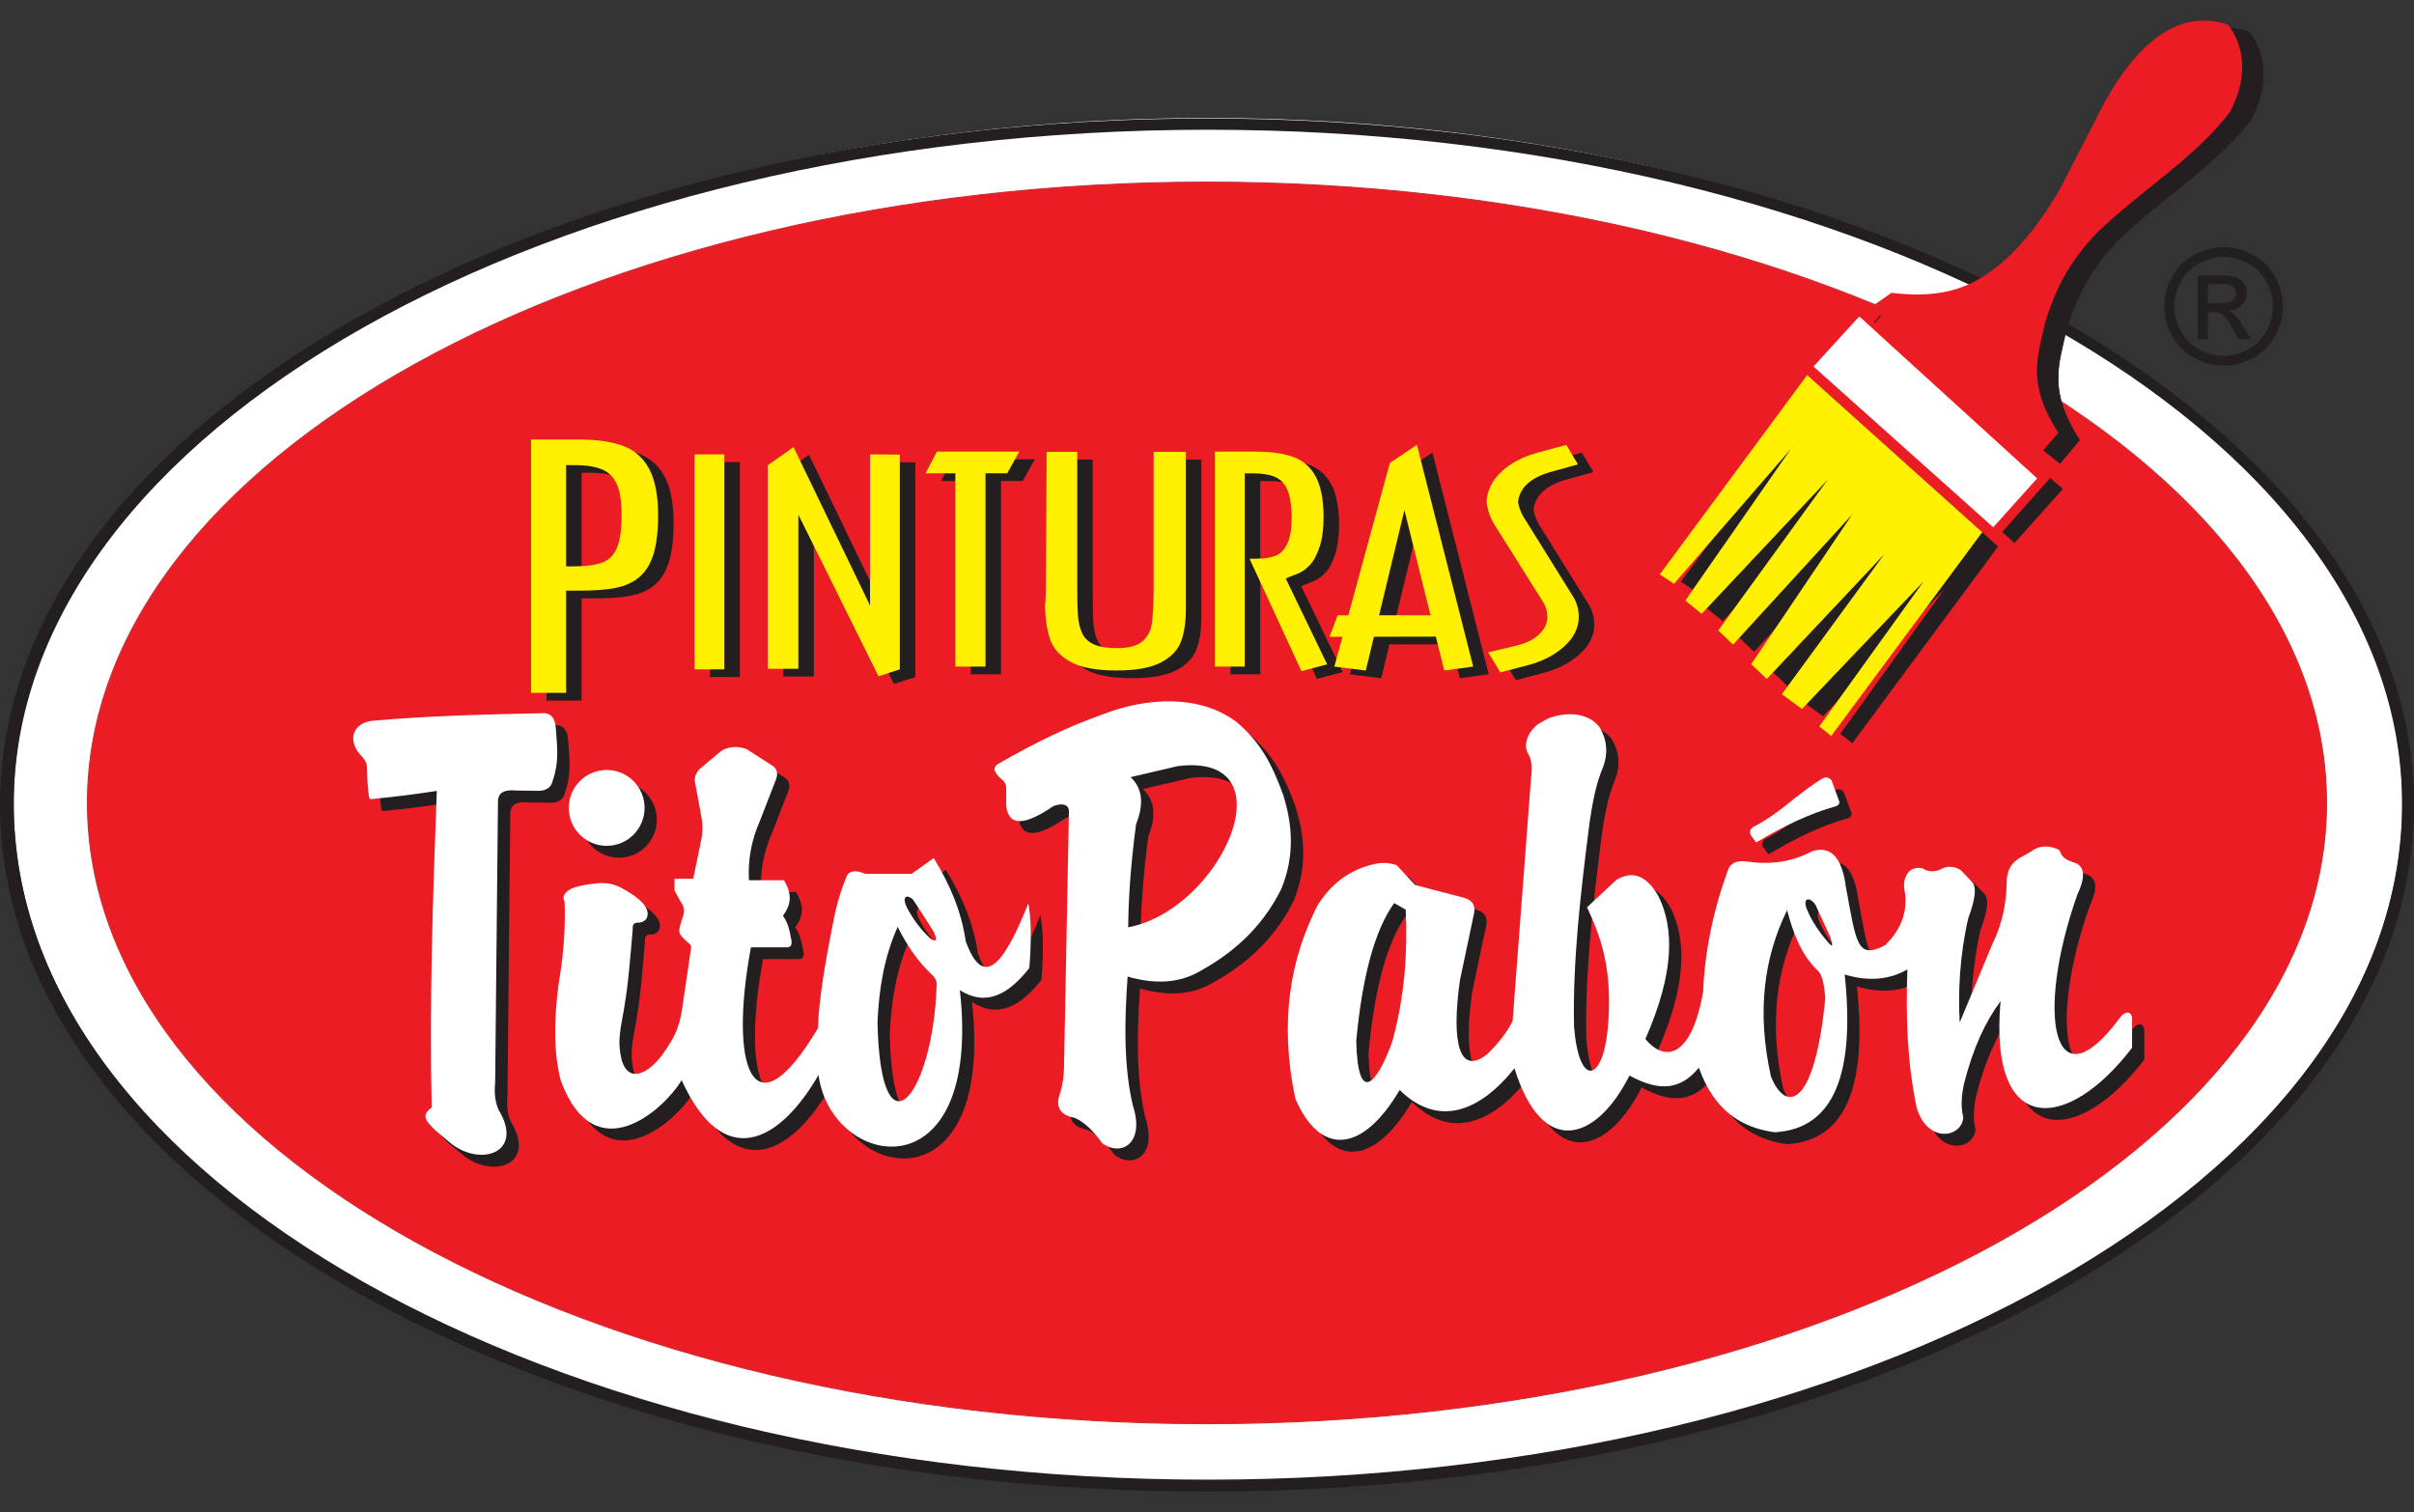 <?xml version="1.0" encoding="UTF-8"?> <svg xmlns="http://www.w3.org/2000/svg" xmlns:xlink="http://www.w3.org/1999/xlink" version="1.1" id="Layer_1" x="0px" y="0px" viewBox="0 0 600 375.9" style="enable-background:new 0 0 600 375.9;" xml:space="preserve"><rect x="0" y="0" width="600" height="375.9" fill="#333333" stroke="none"/> <style type="text/css"> .st0{fill-rule:evenodd;clip-rule:evenodd;fill:#FFFFFF;} .st1{fill:#231F20;} .st2{fill-rule:evenodd;clip-rule:evenodd;fill:#EC1C24;} .st3{fill:none;stroke:#CC2D31;stroke-width:0.267;stroke-miterlimit:22.926;} .st4{fill-rule:evenodd;clip-rule:evenodd;fill:#231F20;} .st5{fill:none;stroke:#231F20;stroke-width:0.216;stroke-miterlimit:22.926;} .st6{fill-rule:evenodd;clip-rule:evenodd;fill:#FFF100;} .st7{fill:none;stroke:#FFF100;stroke-width:0.216;stroke-miterlimit:22.926;} .st8{fill:none;stroke:#FFFFFF;stroke-width:0.216;stroke-miterlimit:22.926;} .st9{fill:#FFF100;} </style> <g> <path class="st0" d="M300.24,29.33c163.93,0,296.82,76.22,296.82,170.25c0,94.02-132.89,170.24-296.82,170.24 c-163.93,0-296.83-76.22-296.83-170.24C3.41,105.56,136.3,29.33,300.24,29.33z"></path> <path class="st1" d="M300,29.45c-165.69,0-300,76.41-300,170.66c0,94.25,134.32,170.66,300,170.66c165.68,0,300-76.41,300-170.66 C600,105.86,465.68,29.45,300,29.45z M300.24,367.8C136.3,367.8,3.41,292.69,3.41,200.03c0-92.66,132.89-167.78,296.83-167.78 c163.93,0,296.82,75.12,296.82,167.78C597.06,292.69,464.17,367.8,300.24,367.8z"></path> <path class="st2" d="M300,45.27c153.68,0,278.27,69.09,278.27,154.31c0,85.22-124.58,154.31-278.27,154.31 S21.73,284.8,21.73,199.58C21.73,114.36,146.32,45.27,300,45.27z"></path> <path class="st3" d="M300,45.27c153.68,0,278.26,69.09,278.26,154.31c0,85.22-124.58,154.31-278.26,154.31 c-153.69,0-278.27-69.09-278.27-154.31C21.73,114.36,146.32,45.27,300,45.27z"></path> <path class="st4" d="M500.7,134.83l11.89-13.29l-9.61-8.17l2.97-3.02l6.06,4.79l4.82-5.76c-7.89-12.36-5.19-18.54-3.24-27.49 c2.78-9.08,6.45-15.49,12.72-22.08c10.22-10.03,24.93-19.03,33.22-30.27c5.21-9.81,2.69-17.55-0.56-21.61 c-11.24-3.68-21.4,2.91-30.48,18.96l-9.57,18.64c-3.58,7.35-10.53,17.31-17.3,22.53c-5.66,4.43-12.37,8.24-26.27,6.54l-4.03,2.82 l2.17,2.18l-2.33,2.49l-3.85-3.51l-13.17,14.43L500.7,134.83z"></path> <path class="st5" d="M500.7,134.83l11.89-13.29l-9.61-8.17l2.97-3.02l6.06,4.79l4.82-5.76c-7.89-12.36-5.19-18.54-3.24-27.49 c2.78-9.08,6.45-15.49,12.72-22.08c10.22-10.03,24.93-19.03,33.22-30.27c5.21-9.81,2.69-17.55-0.56-21.61 c-11.24-3.68-21.4,2.91-30.48,18.96l-9.57,18.64c-3.58,7.35-10.53,17.31-17.3,22.53c-5.66,4.43-12.37,8.24-26.27,6.54l-4.03,2.82 l2.17,2.18l-2.33,2.49l-3.85-3.51l-13.17,14.43L500.7,134.83z"></path> <polygon class="st4" points="417.93,144.56 453.13,96.94 496.48,135.86 460.36,184.61 457.57,182.37 484.36,145.12 453.1,177.9 448.26,174.36 474.69,138.23 444.35,170.45 440.63,166.91 466.5,128.55 435.98,161.88 432.45,158.53 460.54,119.79 428.17,154.25 424.26,151.08 451.61,111.79 421.28,146.8 "></polygon> <polygon class="st5" points="417.93,144.56 453.13,96.94 496.48,135.86 460.36,184.61 457.57,182.37 484.36,145.12 453.1,177.9 448.26,174.36 474.69,138.23 444.35,170.45 440.63,166.91 466.5,128.55 435.98,161.88 432.45,158.53 460.54,119.79 428.17,154.25 424.26,151.08 451.61,111.79 421.28,146.8 "></polygon> <polygon class="st4" points="456.13,92.92 467.35,80.62 511.4,120.74 500.64,132.73 "></polygon> <polygon class="st5" points="456.13,92.92 467.35,80.62 511.4,120.74 500.64,132.73 "></polygon> <path class="st2" d="M496.44,133.6l13.2-14.88l-4.23-3.92l6.18-7.23c-7.89-12.36-5.19-18.54-3.24-27.48 c2.78-9.08,6.45-15.49,12.72-22.08C531.29,47.97,546,38.97,554.3,27.73c5.21-9.81,2.7-17.55-0.56-21.61 c-11.24-3.68-21.4,2.92-30.47,18.96l-9.58,18.64c-3.57,7.36-10.53,17.31-17.3,22.53c-5.66,4.42-12.37,8.24-26.28,6.54l-4.03,2.82 l2.17,2.18l-2.33,2.49l-3.85-3.51l-13.17,14.43L496.44,133.6z"></path> <polygon class="st6" points="412.7,142.74 449.18,93.39 492.53,132.31 455.13,182.78 452.34,180.55 479.13,143.3 447.87,176.08 443.04,172.54 469.46,136.41 439.13,168.63 435.41,165.09 461.27,126.73 430.75,160.07 427.22,156.71 455.32,117.97 422.94,152.43 419.03,149.26 446.39,109.96 416.05,144.98 "></polygon> <polygon class="st7" points="412.7,142.74 449.18,93.39 492.53,132.31 455.13,182.78 452.34,180.55 479.13,143.3 447.87,176.08 443.04,172.54 469.46,136.41 439.13,168.63 435.41,165.09 461.27,126.73 430.75,160.07 427.22,156.71 455.32,117.97 422.94,152.43 419.03,149.26 446.39,109.96 416.05,144.98 "></polygon> <polygon class="st0" points="450.9,91.1 462.12,78.8 506.17,118.92 495.41,130.91 "></polygon> <polygon class="st8" points="450.9,91.1 462.12,78.8 506.17,118.92 495.41,130.91 "></polygon> <path class="st1" d="M144.55,142.69h1.91c3.04,0,5.4-0.31,7.07-0.94c1.65-0.63,2.87-1.84,3.65-3.66c0.77-1.81,1.16-4.53,1.16-8.14 c0-3.26-0.37-5.76-1.14-7.55c-0.75-1.78-1.97-3.05-3.64-3.77c-1.65-0.74-3.95-1.11-6.89-1.11h-2.12V142.69z M144.55,174.14h-8.72 v-62.97h11.78c4.56,0,8.25,0.53,11.1,1.59c2.85,1.06,5.01,2.97,6.48,5.7c1.47,2.74,2.22,6.56,2.22,11.48 c0,4.06-0.39,7.32-1.16,9.79c-0.79,2.46-1.95,4.34-3.52,5.65c-1.55,1.31-3.5,2.19-5.79,2.66c-2.3,0.46-5.2,0.7-8.74,0.7h-3.65 V174.14z"></path> <rect x="176.49" y="114.86" class="st1" width="7.4" height="53.44"></rect> <polygon class="st1" points="222.19,170.02 202.28,129.83 202.28,168.16 194.68,168.16 194.68,117.56 201.08,113.04 220.1,152.43 220.1,114.86 227.5,114.93 227.5,168.3 "></polygon> <polygon class="st1" points="248.8,119.56 248.8,167.6 241.3,167.6 241.3,119.56 233.9,119.56 236.71,114.17 257.2,114.17 254.2,119.56 "></polygon> <path class="st1" d="M298.6,114.23V148v5.26c0,3.18-0.38,5.85-1.17,8.01c-0.77,2.17-2.42,3.93-4.95,5.28 c-2.53,1.35-6.23,2.03-11.1,2.03c-5.07,0-8.88-0.72-11.45-2.14c-2.57-1.44-4.25-3.27-5.05-5.52c-0.78-2.25-1.22-5.08-1.3-8.49 c0.15-1.14,0.22-2.72,0.22-4.71l0.2-33.48h7.6v34.02c0,3.05,0.07,5.38,0.2,6.99c0.15,1.62,0.5,3,1.08,4.18 c0.58,1.18,1.55,2.07,2.9,2.68c1.37,0.61,3.23,0.93,5.6,0.93c2.93,0,5.05-0.54,6.35-1.64c1.32-1.1,2.11-2.61,2.42-4.54 c0.28-1.94,0.43-4.89,0.43-8.86v-33.75H298.6z"></path> <path class="st1" d="M324.42,145.29l-1,0.43l10.3,21.34l-6.4,1.68l-12.9-27.95h1.7c1.95,0,3.55-0.26,4.8-0.75 c1.23-0.5,2.21-1.53,2.92-3.07c0.72-1.55,1.07-3.84,1.07-6.85c-0.08-2.76-0.43-4.89-1.07-6.41c-0.62-1.51-1.62-2.59-2.98-3.2 c-1.37-0.62-3.25-0.93-5.63-0.93h-2v48.04h-7.4v-53.44h10.02c3.88,0,7.05,0.45,9.49,1.34c2.43,0.9,4.26,2.51,5.51,4.82 c1.27,2.3,1.92,5.57,1.98,9.78c0,3.18-0.33,5.77-1.02,7.8c-0.67,2.01-1.48,3.51-2.43,4.49c-0.97,0.99-1.93,1.69-2.93,2.08 C325.45,144.88,324.77,145.15,324.42,145.29"></path> <path class="st1" d="M361.28,160.16l-26.99,0.04l2.04-5.35h23.68L361.28,160.16z M352.92,128.72l-9.6,39.87l-7.82-0.97L349.31,117 l6.72-4.51l13.99,55.12l-7.2,0.97L352.92,128.72z"></path> <path class="st1" d="M393.15,112.5l2.9,4.84l-6.98,1.94c-4.87,1.44-7.52,3.91-7.92,7.42c0.2,1.15,0.6,2.29,1.2,3.41l12.28,19.74 c1.08,1.63,1.62,3.43,1.62,5.42c0,2.74-1.23,5.21-3.7,7.41c-2.47,2.19-5.53,3.74-9.22,4.67l-6.58,1.72l-3-4.99l6.72-1.59 c2.45-0.55,4.4-1.48,5.83-2.79c1.43-1.31,2.15-2.77,2.15-4.41c0-1.27-0.33-2.47-1-3.6l-12.28-19.55c-1.01-1.74-1.62-3.56-1.81-5.42 c0.1-2.73,1.28-5.2,3.55-7.4c2.28-2.21,5.38-3.84,9.35-4.93L393.15,112.5z"></path> <path class="st9" d="M140.71,140.78h1.91c3.04,0,5.4-0.31,7.07-0.94c1.65-0.62,2.87-1.84,3.65-3.66c0.76-1.81,1.16-4.53,1.16-8.14 c0-3.26-0.37-5.76-1.14-7.55c-0.75-1.78-1.97-3.05-3.64-3.77c-1.65-0.73-3.95-1.1-6.89-1.1h-2.12V140.78z M140.71,172.22h-8.72 v-62.97h11.78c4.56,0,8.25,0.53,11.1,1.59c2.85,1.06,5.01,2.97,6.48,5.71c1.47,2.74,2.22,6.56,2.22,11.47 c0,4.06-0.39,7.32-1.16,9.79c-0.79,2.46-1.95,4.34-3.52,5.65c-1.55,1.31-3.5,2.19-5.79,2.66c-2.3,0.46-5.21,0.69-8.74,0.69h-3.65 V172.22z"></path> <rect x="172.64" y="112.94" class="st9" width="7.4" height="53.44"></rect> <polygon class="st9" points="218.35,168.1 198.43,127.92 198.43,166.24 190.83,166.24 190.83,115.65 197.23,111.13 216.25,150.51 216.25,112.94 223.65,113.01 223.65,166.38 "></polygon> <polygon class="st9" points="244.95,117.64 244.95,165.69 237.45,165.69 237.45,117.64 230.05,117.64 232.86,112.25 253.35,112.25 250.35,117.64 "></polygon> <path class="st9" d="M294.75,112.32v33.77v5.26c0,3.18-0.38,5.85-1.17,8c-0.76,2.17-2.42,3.93-4.95,5.28 c-2.53,1.35-6.24,2.03-11.1,2.03c-5.07,0-8.89-0.72-11.45-2.14c-2.57-1.43-4.25-3.27-5.05-5.52c-0.78-2.25-1.22-5.08-1.3-8.49 c0.15-1.14,0.22-2.71,0.22-4.71l0.2-33.48h7.6v34.02c0,3.05,0.06,5.38,0.2,6.99c0.15,1.62,0.5,3,1.08,4.18 c0.58,1.18,1.55,2.07,2.9,2.68c1.37,0.61,3.23,0.92,5.6,0.92c2.93,0,5.05-0.54,6.35-1.64c1.32-1.1,2.12-2.61,2.42-4.54 c0.29-1.94,0.44-4.89,0.44-8.86v-33.75H294.75z"></path> <path class="st9" d="M320.57,143.37l-1,0.43l10.3,21.34l-6.4,1.68l-12.9-27.94h1.7c1.95,0,3.55-0.26,4.8-0.75 c1.23-0.5,2.22-1.53,2.92-3.07c0.72-1.55,1.07-3.84,1.07-6.85c-0.08-2.76-0.43-4.89-1.07-6.41c-0.62-1.51-1.61-2.59-2.98-3.2 c-1.37-0.62-3.25-0.94-5.63-0.94h-2v48.04h-7.4v-53.44h10.02c3.88,0,7.05,0.45,9.48,1.34c2.43,0.9,4.27,2.51,5.52,4.82 c1.27,2.3,1.92,5.57,1.98,9.79c0,3.17-0.33,5.77-1.02,7.8c-0.67,2.01-1.48,3.51-2.43,4.49c-0.97,0.99-1.93,1.69-2.93,2.08 C321.61,142.97,320.92,143.23,320.57,143.37"></path> <path class="st9" d="M357.43,158.25l-26.99,0.04l2.04-5.35h23.68L357.43,158.25z M349.07,126.8l-9.6,39.87l-7.82-0.97l13.8-50.62 l6.72-4.51l13.99,55.12l-7.2,0.97L349.07,126.8z"></path> <path class="st9" d="M389.3,110.59l2.9,4.84l-6.98,1.94c-4.86,1.43-7.52,3.91-7.92,7.42c0.2,1.16,0.6,2.29,1.2,3.41l12.28,19.74 c1.08,1.63,1.62,3.43,1.62,5.42c0,2.74-1.24,5.21-3.7,7.4c-2.47,2.19-5.53,3.74-9.22,4.66l-6.58,1.72l-3-4.99l6.72-1.6 c2.45-0.55,4.4-1.48,5.83-2.79c1.44-1.31,2.15-2.77,2.15-4.41c0-1.27-0.33-2.47-1-3.61l-12.28-19.54 c-1.02-1.74-1.62-3.56-1.82-5.42c0.1-2.72,1.28-5.2,3.55-7.4c2.28-2.21,5.39-3.85,9.35-4.93L389.3,110.59z"></path> <path class="st4" d="M110.35,278.23c-0.59-25.5,0.27-52.39,1.27-78.68c-5.04,0.76-10.09,1.44-15.13,1.91 c-1.37,0.11-1.64,0.44-1.79-0.84c-0.21-1.79-0.41-4.03-0.41-6.4c0.09-1.57-0.7-2.78-1.75-3.7c-3.38-4.04-1.39-8.06,3.34-8.4 c13.11-1.18,27.48-1.57,41.62-1.86c2.15-0.2,3.55,0.75,3.73,3.98c0.31,4.7,0.82,8.05-0.78,12.75c-0.34,1.66-1.58,2.51-3.38,2.56 l-5.84-0.08c-2.77-0.26-4.41,0.49-4.4,2.73l-0.7,69.83c-0.28,2.9-0.02,5.6,1.45,7.87c5.21,10.03-5.62,13.01-12.71,7.06l-3.69-3.09 C108.92,281.59,107.59,280.27,110.35,278.23"></path> <path class="st4" d="M153.84,194.34c5.2,0,9.42,4.22,9.42,9.43c0,5.2-4.21,9.43-9.42,9.43c-5.2,0-9.42-4.22-9.42-9.43 C144.42,198.56,148.64,194.34,153.84,194.34"></path> <path class="st4" d="M234.25,236.21c1.3,0.93,2.07,0.77,0.82-1.74c-1.62-2.59-3.1-4.84-5.06-7.87c-1.94-1.73-2.78-0.37-1.47,2.1 C230.26,231.82,231.84,233.88,234.25,236.21 M226.18,233.33c2.28,4.59,4.88,8.36,8.05,11.47c1.35,1.1,1.74,2.13,1.63,3.16 c-0.9,27.32-13.93,43.72-14.71,9.13C221.52,249.03,222.7,241.07,226.18,233.33z M143.39,227.16c-0.71-1.28,0.07-2.4,1.16-3.02 c1.48-0.91,4.17-1.35,7.09-1.65c2.56-0.2,4.39,0.37,5.96,1.22c3.24,1.75,5.57,3.56,6.29,5.46c0.49,1.7-0.26,2.88-1.85,3.12 c-1.46-0.08-1.8,0.47-1.72,1.6c-0.66,7.42-1.11,14.67-2.73,22.92c-0.8,4.4-0.79,6.66,0.05,9.92c1.23,3.6,3.6,4,6.65,1.86 c1.89-1.36,3.76-3.73,5.29-6.39c1.9-2.96,2.63-5.85,3.05-8.85l2.11-14.37c0.06-0.38,0.13-0.92-0.16-1.26 c-3.58-3.02-3.04-2.94-1.66-7.39c0.35-1.21-0.05-2.37-0.64-3.08l-1.6-2.92v-2.94h4.65l2.03-9.83c0.41-2.1,0.33-4.08-0.07-5.98 l-1.47-7.97c-0.38-1.36,0.28-2.61,1.14-3.55l5.38-4.5c1.79-1.08,4.09-1.25,6.28-0.4l6.45,4.15c0.9,0.62,1.38,1.53,0.97,3.06 l-4.11,10.56c-2.25,5.09-3.02,10.02-2.75,14.81h7.2h1.49c0.18,0.32,0.36,0.64,0.52,0.97c1.14,2.28,1.57,4.73-0.77,7.85 c1.12,1.53,1.63,3.29,2.14,6.33c0.08,1.14-0.39,1.39-0.92,1.51h-9.18c-5.54,29.64,0.42,47.46,16.65,20.1 c0.19-7.26,2.01-17.6,4.29-28.8c0.75-3.41,1.79-6.38,2.94-9.19c0.82-1.21,2.33-1.33,4.53-0.37h11.51l5.51-3.92 c3.84,6.26,6.84,12.98,7.96,20.71c4.68,12.9,10.03,4.34,15.55-9.43c0.68,3.55,0.84,8.75,0.25,16.06 c-5.12,6.52-10.69,9.69-17.26,5.52c5.65,51.31-31.95,44.65-35.14,21.08c-9.7,16.83-23.64,24.17-34.02,1.28 c-4.18,7.11-21.48,23.02-30.02,0.19c-1.81-6.78-1.73-14.9-0.62-23.78C143.03,240.95,143.65,234.05,143.39,227.16z"></path> <path class="st4" d="M283.47,233.47c0.06-6.05,0.44-14.16,1.96-25.64c2.02-5.08,1.57-8.97-1.37-11.69l11.76-2.75 C324.03,189.91,306.77,229,283.47,233.47 M253.16,198.69c-0.05-0.73-0.33-1.31-0.82-1.74c-2-1.66-2.86-3.12-1.19-4.12 c9.53-5.51,17.92-9.44,25.36-12.07c11.83-4.73,25.05-5.09,33.98,1.72c5.75,4.96,8.57,10.01,11.45,17.85 c2.4,7.49,2.99,15.23-0.36,23.51c-3.93,7.99-10.2,14.93-19.89,20.31c-5.42,3.3-11.61,3.49-18.33,1.55 c-0.87,11.87-0.9,23.04,1.37,32.29c2.89,9.12-2.89,12.56-7.66,9.15c-2.21-3.09-4.49-5.33-6.84-6.31c-3.96-0.79-4.64-2.92-3.83-5.67 c0.95-2.59,1.22-5.67,1.19-8.96l1.19-61.84c-0.27-1.71-2.04-1.76-3.92-1c-6.54,4.46-10.99,5.39-11.68,0V198.69z"></path> <path class="st4" d="M457.2,236.92c1.49,1.73,1.48,1.29,0.77-1.05l-3.69-8.02c-1.62-2.32-3.28-1.49-2.09,1.21 C453.33,231.81,455.06,234.42,457.2,236.92 M447.24,229.19c1.45,5.58,3.41,10.78,7.19,14.61c1.14,0.78,2.01,2.74,2.29,7.31 c-2.65,27.31-9.82,28.55-13.51,19.41C439.62,254.27,441.54,240.78,447.24,229.19z M349.58,227.44c0.95,0.54,1.91,1.09,2.87,1.64 c0.46,10.38-0.19,21.1-3.28,32.57c-3.98,11.18-8.69,16.03-9.02,0C341.6,246.2,344.58,234.39,349.58,227.44z M325.01,276.05 c-4.1-19.51-1.15-34.91,5.55-48.13c3.98-6.23,9.11-9.27,14.93-10.36c2.31-0.3,3.58,0.11,4.67,0.43l4.63,4.94l12.34,3.24 c1.79,0.55,2.63,1.74,2.31,3.71l-3.55,16.83c-2.19,15.7-0.06,23.65,6.77,18.32c2.65-2.58,4.87-5.3,6.34-8.28l4.59-60.53 c0.33-2.35,0.22-4.49-0.89-6.18c-0.79-1.64-0.49-4.58,2.62-7.1l2.62-1.45c5.34-1.91,10.2-1.01,12.65,2.22 c1.94,3.22,2.15,6.53,0.93,9.88c-1.81,4.1-2.8,9.44-3.55,15.13c-2.06,16.42-4.03,32.85-3.7,49.41c1.26,15.24,7.02,13.65,8.33,1.08 c1.48-14.86-1.55-23.16-5.09-30.72l7.25-6.79c3.61-2.13,7.14-1.78,10.49,4.01c3.98,8.07,3.96,19.13-3.24,35.51 c4.9,5.95,11.48,4.62,14.35-11.73c0.42-10.17,2.57-20.4,6.15-30.18c0.56-1.71,2.01-2.46,4.34-2.24c5.64,0.86,11.16,0.39,16.51-2.47 c4.68-1.52,7.51,1.41,8.49,8.8c2.61,14.07,2.76,18.16,9.73,14.54c4.5-4.35,5.75-9.14,4.77-14.23c-0.31-2.49,1.09-5.76,4.62-4.88 c1.2,0.98,3.59,0.89,4.94-0.06c1.49-0.59,2.98-0.44,4.47,0.46l3.09,3.24c0.67,1.24,0.76,3.39-1.24,8.8 c-2.08,9.14-2.55,18.19-2.1,25.85l8.12-19.52c2.44-4.94,3.48-10.05,3.55-15.29c0.02-2.71,0.93-5.01,3.76-6.39l2.44-1.4 c1.84-1.45,4.35-1.55,6.87-0.3c0.75,1.79,1.21,2.25,3.3,3c3,0.74,3.4,3.42,1.21,8.02c-10.5,29.64-6.2,53.43,10.65,30.57 c1.06-1.43,2.52-1.7,2.93,0v7.57c-16.14,21.11-35.68,22.25-32.69-11.57c-3.7,4.94-6.83,11.57-9.13,20.7 c-0.54,2.66-0.82,5.34-0.14,8.17c-0.25,4.95-8.75,6.76-11.57-2.32c-2.38-11.61-2.73-22.11-2.32-34.42 c-4.58,2.6-9.78,3.01-15.58,1.24c2.57,24.23-2.41,38.4-17.43,39.22c-8.18-1.15-15-5.3-18.82-16.06c-4.48,5.53-9.8,6.05-17.24,1.96 c-8.32,16.5-21.74,20.5-28.57-1.81c-8.47,10.62-18.84,14.95-28.54,5.4C341.57,289.79,331.12,290.24,325.01,276.05z"></path> <path class="st4" d="M438.83,208.51c3.51-1.75,6.94-4.35,10.34-7.14c2.23-1.7,4.45-3.47,6.91-4.92c0.79-0.47,1.53-0.31,2.21,0.48 l1.95,5.34c0,0.39-0.13,0.83-0.9,1.11c-6.16,1.7-12.78,4.77-19.77,8.99l-1.37-1.8C438.01,209.94,437.75,209.29,438.83,208.51"></path> <path class="st0" d="M150.79,191.39c5.2,0,9.42,4.22,9.42,9.43c0,5.21-4.21,9.43-9.42,9.43c-5.2,0-9.42-4.22-9.42-9.43 C141.37,195.61,145.58,191.39,150.79,191.39"></path> <path class="st0" d="M107.3,275.28c-0.59-25.5,0.27-52.39,1.27-78.68c-5.05,0.76-10.09,1.44-15.13,1.91 c-1.37,0.11-1.63,0.44-1.79-0.84c-0.21-1.79-0.41-4.03-0.41-6.41c0.09-1.57-0.7-2.77-1.76-3.7c-3.38-4.04-1.39-8.06,3.34-8.41 c13.11-1.18,27.48-1.57,41.62-1.86c2.15-0.2,3.55,0.75,3.73,3.98c0.32,4.7,0.82,8.05-0.78,12.75c-0.34,1.66-1.58,2.51-3.38,2.56 l-5.84-0.08c-2.77-0.26-4.41,0.49-4.4,2.73l-0.7,69.83c-0.28,2.9-0.02,5.6,1.45,7.87c5.22,10.03-5.62,13.02-12.71,7.07l-3.69-3.1 C105.87,278.63,104.53,277.32,107.3,275.28"></path> <path class="st0" d="M231.19,233.26c1.31,0.93,2.07,0.77,0.83-1.74c-1.62-2.59-3.1-4.84-5.06-7.87c-1.94-1.73-2.78-0.37-1.47,2.1 C227.2,228.87,228.79,230.93,231.19,233.26 M223.12,230.38c2.28,4.59,4.87,8.36,8.05,11.47c1.35,1.1,1.74,2.13,1.63,3.16 c-0.91,27.32-13.93,43.71-14.7,9.13C218.46,246.08,219.65,238.12,223.12,230.38z M140.34,224.21c-0.7-1.29,0.08-2.4,1.16-3.02 c1.48-0.92,4.18-1.35,7.09-1.65c2.56-0.2,4.39,0.37,5.96,1.22c3.23,1.75,5.57,3.55,6.29,5.46c0.48,1.7-0.26,2.87-1.85,3.11 c-1.47-0.08-1.8,0.47-1.72,1.6c-0.65,7.42-1.11,14.67-2.72,22.92c-0.8,4.4-0.79,6.65,0.05,9.92c1.23,3.61,3.6,4,6.65,1.86 c1.89-1.35,3.76-3.73,5.3-6.39c1.9-2.96,2.63-5.85,3.05-8.85l2.11-14.37c0.06-0.38,0.13-0.92-0.16-1.26 c-3.58-3.02-3.04-2.93-1.66-7.39c0.35-1.2-0.05-2.37-0.63-3.08l-1.61-2.92v-2.94h4.65l2.03-9.83c0.4-2.1,0.33-4.08-0.07-5.97 l-1.47-7.97c-0.38-1.36,0.28-2.61,1.14-3.54l5.38-4.5c1.78-1.07,4.09-1.25,6.28-0.4l6.45,4.15c0.89,0.62,1.38,1.53,0.96,3.06 l-4.1,10.56c-2.25,5.09-3.02,10.02-2.75,14.81h7.2h1.5c0.18,0.32,0.36,0.64,0.52,0.97c1.14,2.28,1.57,4.73-0.77,7.86 c1.12,1.53,1.63,3.29,2.15,6.33c0.07,1.14-0.39,1.39-0.92,1.51h-9.18c-5.54,29.64,0.42,47.46,16.65,20.1 c0.19-7.26,2.01-17.6,4.29-28.8c0.75-3.41,1.79-6.38,2.94-9.19c0.82-1.21,2.33-1.33,4.53-0.37h11.51l5.51-3.92 c3.84,6.26,6.84,12.98,7.96,20.71c4.68,12.89,10.03,4.33,15.55-9.44c0.68,3.55,0.84,8.75,0.25,16.06 c-5.12,6.52-10.69,9.69-17.26,5.51c5.65,51.31-31.95,44.65-35.14,21.08c-9.71,16.83-23.64,24.17-34.02,1.28 c-4.19,7.11-21.48,23.02-30.02,0.19c-1.8-6.78-1.73-14.9-0.61-23.78C139.98,238,140.59,231.1,140.34,224.21z"></path> <path class="st0" d="M280.41,230.51c0.06-6.05,0.44-14.16,1.96-25.64c2.03-5.08,1.57-8.97-1.37-11.69l11.76-2.75 C320.97,186.95,303.72,226.04,280.41,230.51 M250.1,195.74c-0.05-0.73-0.33-1.32-0.82-1.74c-2-1.66-2.86-3.12-1.19-4.12 c9.53-5.51,17.92-9.44,25.36-12.07c11.83-4.73,25.05-5.09,33.97,1.72c5.76,4.96,8.57,10.01,11.45,17.85 c2.39,7.49,2.99,15.23-0.37,23.51c-3.93,7.99-10.2,14.93-19.89,20.31c-5.42,3.3-11.61,3.49-18.34,1.55 c-0.87,11.87-0.9,23.04,1.37,32.29c2.89,9.12-2.89,12.56-7.66,9.15c-2.22-3.09-4.49-5.32-6.84-6.31c-3.96-0.78-4.64-2.92-3.83-5.67 c0.95-2.59,1.22-5.67,1.19-8.96l1.19-61.83c-0.28-1.71-2.04-1.76-3.92-1.01c-6.54,4.46-10.98,5.39-11.68,0V195.74z"></path> <path class="st0" d="M454.15,233.97c1.49,1.73,1.48,1.28,0.77-1.05l-3.69-8.02c-1.62-2.32-3.28-1.49-2.09,1.2 C450.28,228.86,452.01,231.47,454.15,233.97 M444.19,226.24c1.45,5.58,3.41,10.78,7.19,14.62c1.14,0.78,2.01,2.74,2.29,7.3 c-2.65,27.31-9.82,28.56-13.51,19.41C436.57,251.32,438.49,237.83,444.19,226.24z M346.53,224.48c0.96,0.55,1.91,1.1,2.87,1.64 c0.46,10.38-0.19,21.1-3.28,32.58c-3.98,11.18-8.69,16.02-9.02,0C338.55,243.25,341.52,231.44,346.53,224.48z M321.96,273.1 c-4.1-19.51-1.15-34.91,5.55-48.13c3.98-6.23,9.1-9.27,14.93-10.36c2.31-0.3,3.58,0.11,4.67,0.43l4.63,4.94l12.34,3.24 c1.8,0.55,2.63,1.74,2.32,3.7l-3.55,16.83c-2.19,15.7-0.06,23.65,6.77,18.32c2.65-2.58,4.87-5.31,6.34-8.28l4.59-60.53 c0.34-2.35,0.22-4.49-0.89-6.18c-0.79-1.64-0.49-4.58,2.62-7.1l2.62-1.45c5.34-1.91,10.2-1.01,12.65,2.22 c1.94,3.22,2.14,6.52,0.92,9.88c-1.81,4.11-2.79,9.44-3.55,15.13c-2.06,16.42-4.03,32.85-3.7,49.41 c1.26,15.24,7.02,13.65,8.33,1.08c1.48-14.85-1.55-23.16-5.09-30.72l7.25-6.79c3.61-2.12,7.14-1.78,10.49,4.01 c3.99,8.07,3.96,19.13-3.24,35.51c4.9,5.95,11.48,4.62,14.35-11.73c0.42-10.17,2.57-20.4,6.15-30.18c0.56-1.72,2-2.46,4.34-2.25 c5.64,0.86,11.16,0.39,16.51-2.47c4.68-1.53,7.51,1.41,8.48,8.8c2.61,14.08,2.76,18.16,9.73,14.54c4.5-4.35,5.75-9.13,4.77-14.22 c-0.31-2.49,1.09-5.76,4.63-4.88c1.2,0.98,3.59,0.89,4.94-0.06c1.49-0.59,2.98-0.43,4.48,0.47l3.08,3.24 c0.67,1.24,0.76,3.39-1.23,8.8c-2.08,9.14-2.55,18.2-2.1,25.85l8.12-19.52c2.44-4.94,3.48-10.05,3.55-15.28 c0.02-2.71,0.93-5.01,3.76-6.39l2.44-1.4c1.84-1.45,4.34-1.55,6.87-0.3c0.75,1.79,1.21,2.24,3.3,3c3,0.74,3.4,3.42,1.22,8.02 c-10.5,29.64-6.2,53.43,10.65,30.57c1.06-1.43,2.52-1.7,2.93,0v7.57c-16.14,21.11-35.68,22.25-32.69-11.57 c-3.7,4.94-6.83,11.57-9.13,20.69c-0.54,2.65-0.82,5.34-0.14,8.17c-0.25,4.95-8.75,6.76-11.57-2.32 c-2.38-11.61-2.73-22.11-2.32-34.42c-4.58,2.59-9.78,3.01-15.58,1.24c2.57,24.23-2.41,38.4-17.43,39.22 c-8.18-1.15-15-5.3-18.82-16.06c-4.49,5.52-9.8,6.05-17.24,1.96c-8.32,16.5-21.74,20.5-28.58-1.81 c-8.47,10.62-18.84,14.95-28.54,5.4C338.52,286.84,328.07,287.29,321.96,273.1z"></path> <path class="st0" d="M435.77,205.55c3.51-1.75,6.93-4.36,10.33-7.14c2.23-1.7,4.45-3.47,6.91-4.91c0.8-0.47,1.53-0.31,2.22,0.47 l1.95,5.34c0,0.4-0.13,0.83-0.9,1.11c-6.16,1.7-12.78,4.78-19.77,8.99l-1.37-1.8C434.95,206.99,434.7,206.34,435.77,205.55"></path> <path class="st1" d="M548.79,75.39h3.11c1.48,0,2.49-0.23,3.03-0.67s0.81-1.03,0.81-1.76c0-0.47-0.13-0.89-0.39-1.26 c-0.26-0.37-0.62-0.65-1.08-0.83c-0.47-0.19-1.32-0.27-2.57-0.27h-2.91V75.39z M546.23,84.31V68.45h5.45 c1.86,0,3.21,0.14,4.04,0.43c0.83,0.29,1.5,0.81,1.99,1.54c0.49,0.73,0.74,1.51,0.74,2.33c0,1.16-0.41,2.17-1.24,3.03 c-0.83,0.86-1.93,1.34-3.3,1.45c0.56,0.24,1.01,0.51,1.35,0.84c0.64,0.63,1.42,1.68,2.35,3.15l1.93,3.1h-3.13l-1.41-2.5 c-1.11-1.96-1.99-3.2-2.67-3.69c-0.47-0.36-1.15-0.55-2.05-0.55h-1.5v6.74H546.23z M552.7,63.85c-2.07,0-4.09,0.54-6.05,1.6 c-1.96,1.06-3.49,2.58-4.6,4.55c-1.11,1.97-1.66,4.03-1.66,6.17c0,2.12,0.55,4.16,1.63,6.1c1.09,1.95,2.61,3.47,4.56,4.56 c1.95,1.09,3.98,1.64,6.11,1.64c2.12,0,4.16-0.55,6.11-1.64c1.95-1.09,3.47-2.61,4.55-4.56c1.08-1.95,1.62-3.98,1.62-6.1 c0-2.14-0.55-4.2-1.65-6.17c-1.1-1.97-2.63-3.49-4.6-4.55C556.77,64.38,554.75,63.85,552.7,63.85z M552.7,61.41 c2.48,0,4.89,0.63,7.25,1.9c2.35,1.27,4.19,3.09,5.51,5.46c1.31,2.36,1.97,4.83,1.97,7.4c0,2.54-0.65,4.98-1.95,7.33 c-1.29,2.35-3.11,4.17-5.45,5.47c-2.34,1.3-4.78,1.95-7.33,1.95c-2.55,0-5-0.65-7.33-1.95c-2.34-1.29-4.16-3.12-5.46-5.47 c-1.31-2.34-1.95-4.78-1.95-7.33c0-2.57,0.66-5.04,1.98-7.4c1.32-2.37,3.16-4.18,5.52-5.46C547.81,62.04,550.23,61.41,552.7,61.41z "></path> </g> </svg> 